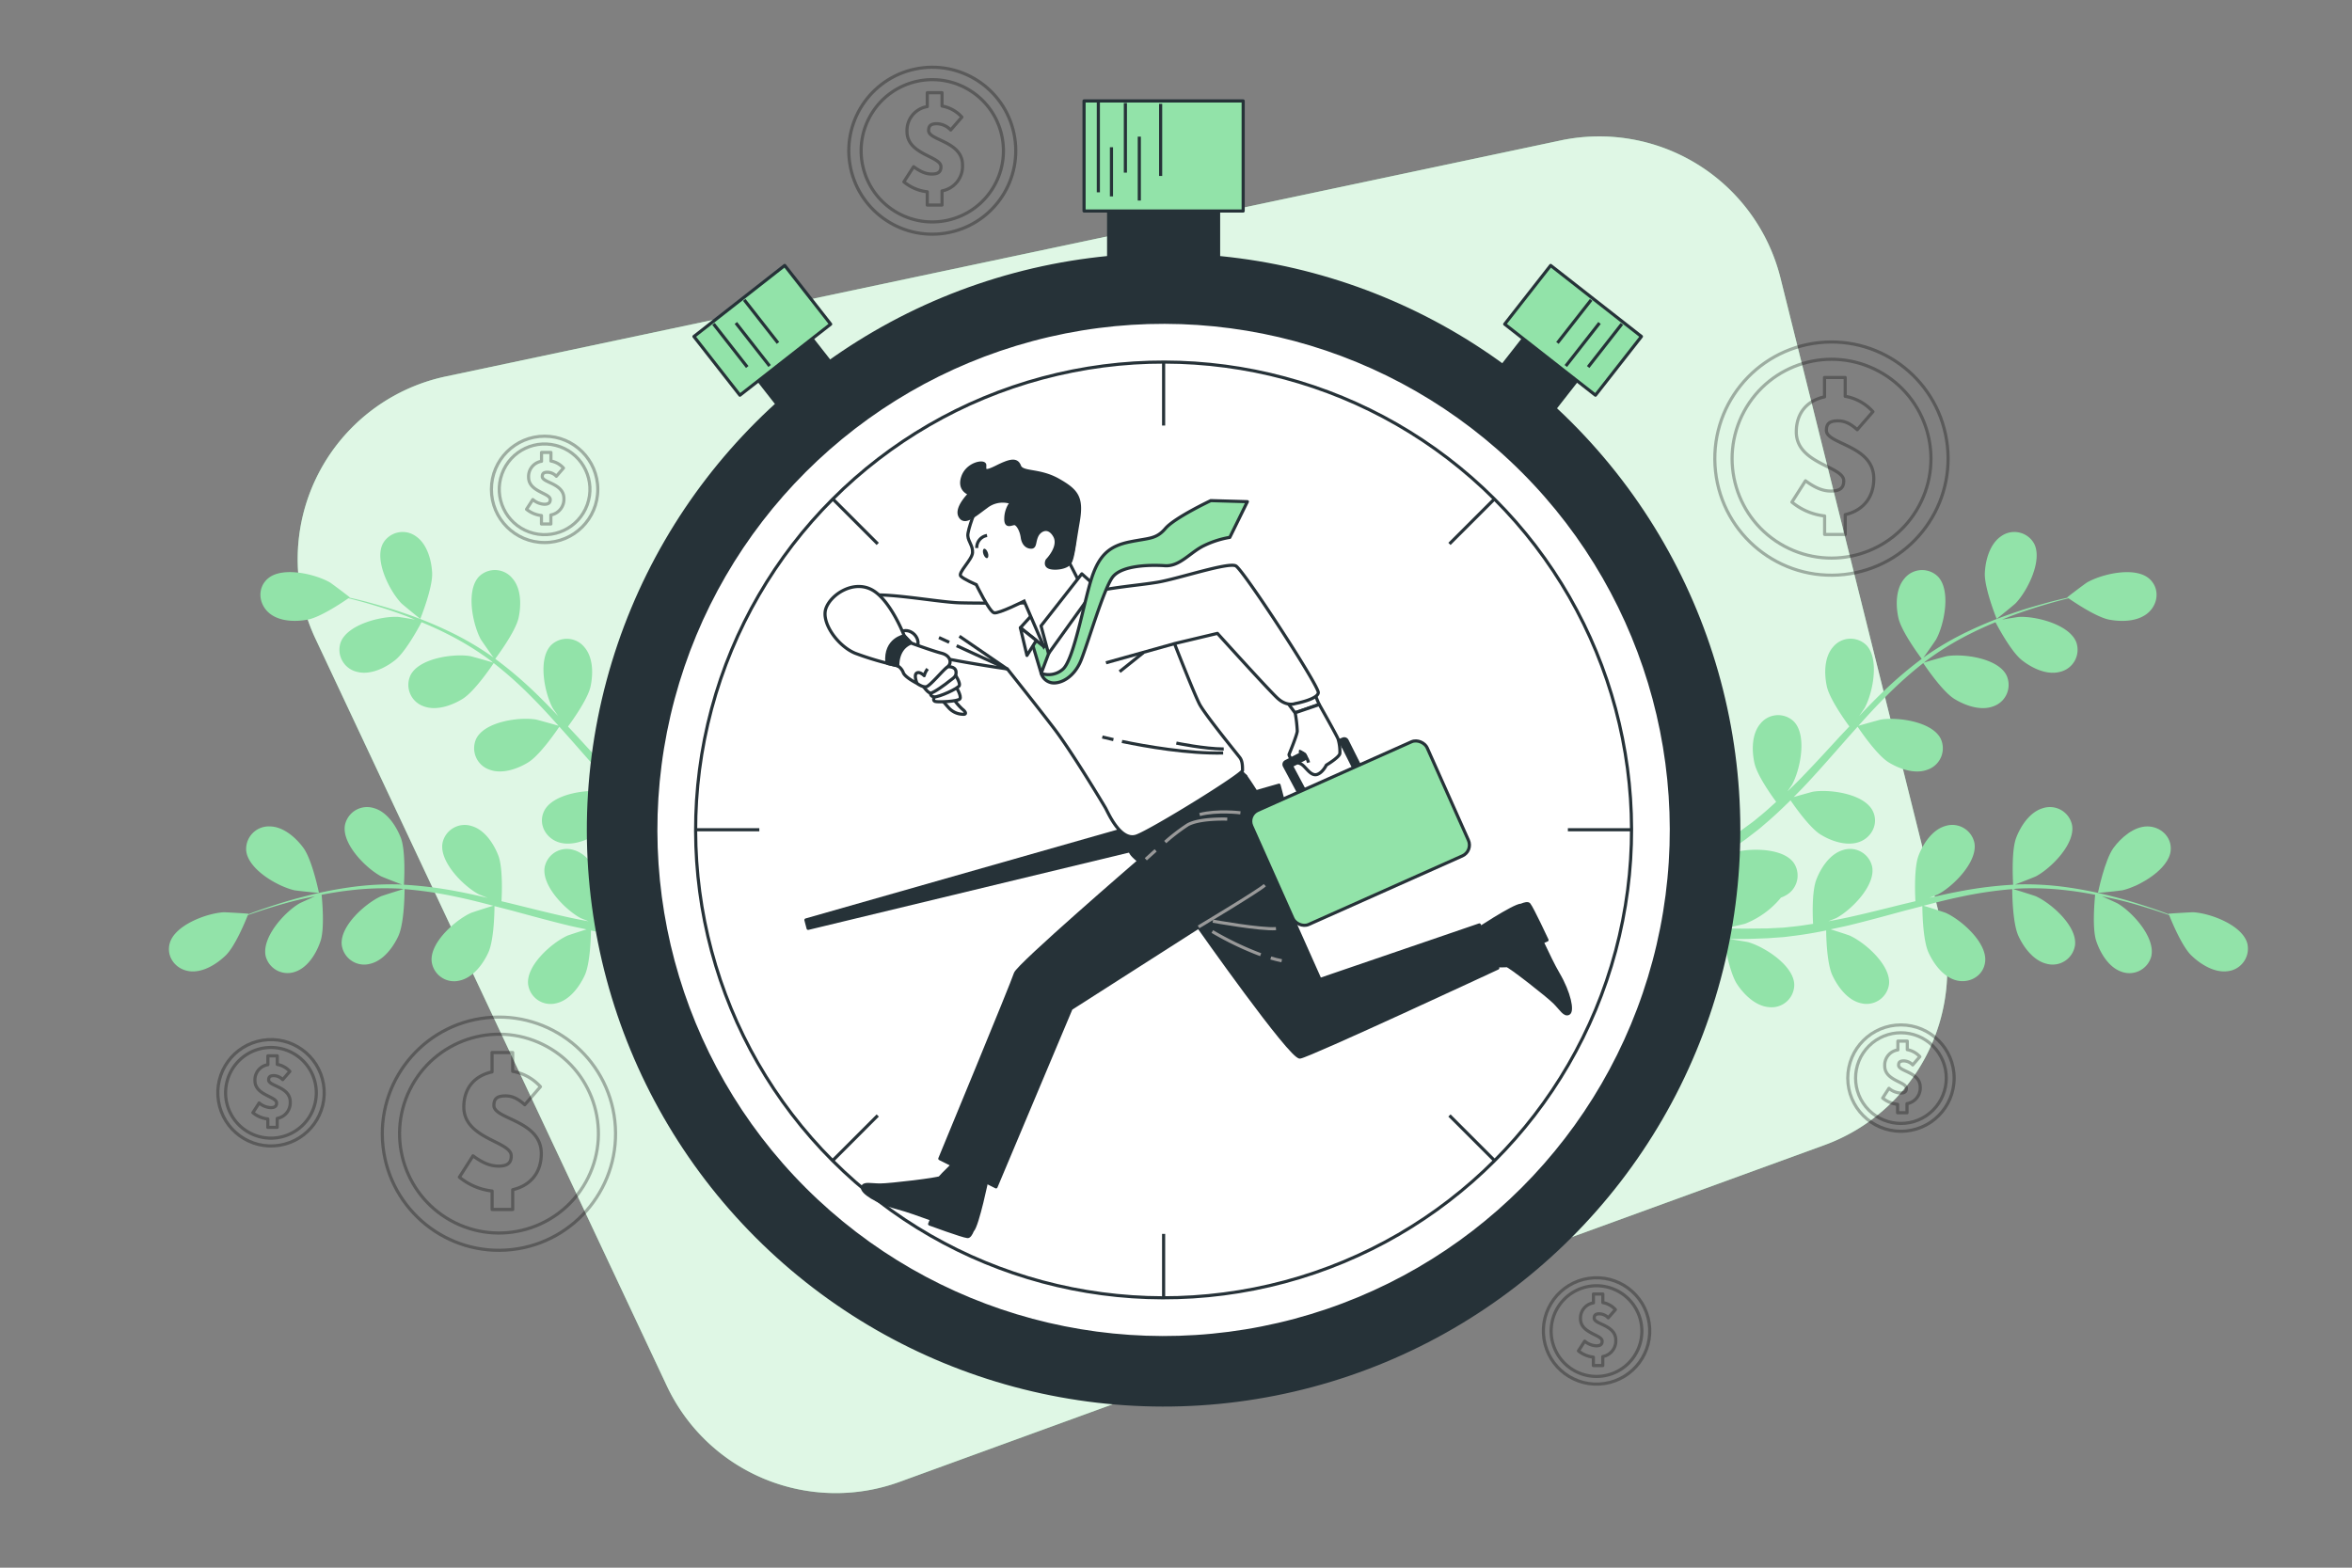<svg xmlns="http://www.w3.org/2000/svg" viewBox="0 0 750 500"><rect x="0" y="0" width="750" height="500" fill="#808080" stroke="none"/><g id="freepik--background-simple--inject-9"><path d="M497.62,44.8,142.14,120.07a59.57,59.57,0,0,0-41.56,83.61L212.63,442a59.55,59.55,0,0,0,74.28,30.61L581.76,365.22a59.55,59.55,0,0,0,37.4-70.37L567.75,88.65A59.56,59.56,0,0,0,497.62,44.8Z" style="fill:#92E3A9"></path><path d="M497.62,44.8,142.14,120.07a59.57,59.57,0,0,0-41.56,83.61L212.63,442a59.55,59.55,0,0,0,74.28,30.61L581.76,365.22a59.55,59.55,0,0,0,37.4-70.37L567.75,88.65A59.56,59.56,0,0,0,497.62,44.8Z" style="fill:#fff;opacity:0.7"></path></g><g id="freepik--Coins--inject-9"><g style="opacity:0.3"><circle cx="584.01" cy="146.27" r="37.19" transform="translate(-12.44 64.34) rotate(-6.24)" style="fill:none;stroke:#000;stroke-linecap:round;stroke-linejoin:round"></circle><circle cx="584.01" cy="146.27" r="31.7" transform="translate(177.83 590.66) rotate(-61.63)" style="fill:none;stroke:#000;stroke-linecap:round;stroke-linejoin:round"></circle><path d="M597.51,152.63c0-10.66-15.12-10.9-15.12-15.35,0-2.34,1.23-3.05,3.75-3.05,2.17,0,4,.94,6.09,2.82l5-5.75a15.33,15.33,0,0,0-8.84-4.9v-6H581.8v6.17c-5.65,1.22-9,5.25-9,11.18,0,10.25,15.13,10.9,15.13,15.59,0,2.28-1.18,3.28-4.11,3.28-2.46,0-4.92-.94-8.09-3.28l-4.33,6.8a19.83,19.83,0,0,0,10.43,4.42v5.89h6.57v-6.3C594.49,162.7,597.51,158.28,597.51,152.63Z" style="fill:none;stroke:#000;stroke-linecap:round;stroke-linejoin:round"></path></g><g style="opacity:0.3"><circle cx="606.17" cy="343.85" r="16.96" style="fill:none;stroke:#000;stroke-linecap:round;stroke-linejoin:round"></circle><circle cx="606.17" cy="343.85" r="14.46" transform="translate(-65.6 529.34) rotate(-45)" style="fill:none;stroke:#000;stroke-linecap:round;stroke-linejoin:round"></circle><path d="M612.32,346.75c0-4.86-6.9-5-6.9-7,0-1.07.56-1.39,1.71-1.39a4.14,4.14,0,0,1,2.79,1.28l2.27-2.62a7.09,7.09,0,0,0-4-2.24v-2.73h-3v2.81A4.9,4.9,0,0,0,601,340c0,4.68,6.9,5,6.9,7.11,0,1.05-.54,1.5-1.87,1.5a6.12,6.12,0,0,1-3.69-1.5l-2,3.11a9,9,0,0,0,4.76,2v2.69h3V352A5.08,5.08,0,0,0,612.32,346.75Z" style="fill:none;stroke:#000;stroke-linecap:round;stroke-linejoin:round"></path></g><g style="opacity:0.3"><circle cx="297.28" cy="48.09" r="26.62" transform="translate(-3.86 47.55) rotate(-9.09)" style="fill:none;stroke:#000;stroke-linecap:round;stroke-linejoin:round"></circle><circle cx="297.28" cy="48.09" r="22.69" transform="translate(97.43 273.36) rotate(-57.61)" style="fill:none;stroke:#000;stroke-linecap:round;stroke-linejoin:round"></circle><path d="M306.93,52.64c0-7.63-10.82-7.8-10.82-11,0-1.67.88-2.18,2.69-2.18a6.39,6.39,0,0,1,4.36,2l3.56-4.11a11,11,0,0,0-6.33-3.52V29.57h-4.7V34a7.69,7.69,0,0,0-6.46,8c0,7.34,10.82,7.8,10.82,11.16,0,1.63-.83,2.35-2.93,2.35-1.76,0-3.53-.67-5.79-2.35L288.23,58a14.07,14.07,0,0,0,7.46,3.17V65.4h4.7V60.89A8,8,0,0,0,306.93,52.64Z" style="fill:none;stroke:#000;stroke-linecap:round;stroke-linejoin:round"></path></g><g style="opacity:0.3"><circle cx="86.4" cy="348.54" r="16.96" transform="translate(-54.71 18.34) rotate(-9.22)" style="fill:none;stroke:#000;stroke-linecap:round;stroke-linejoin:round"></circle><path d="M100.86,348.54A14.46,14.46,0,1,0,86.4,363,14.46,14.46,0,0,0,100.86,348.54Z" style="fill:none;stroke:#000;stroke-linecap:round;stroke-linejoin:round"></path><path d="M92.55,351.45c0-4.87-6.89-5-6.89-7,0-1.07.56-1.39,1.71-1.39a4.1,4.1,0,0,1,2.78,1.28l2.27-2.62a7,7,0,0,0-4-2.23v-2.74h-3v2.82a4.89,4.89,0,0,0-4.12,5.1c0,4.67,6.9,5,6.9,7.11,0,1-.53,1.49-1.87,1.49a6.12,6.12,0,0,1-3.69-1.49l-2,3.1a9.1,9.1,0,0,0,4.76,2v2.68h3V356.7A5.06,5.06,0,0,0,92.55,351.45Z" style="fill:none;stroke:#000;stroke-linecap:round;stroke-linejoin:round"></path></g><g style="opacity:0.3"><circle cx="509.09" cy="424.52" r="16.96" transform="translate(-57.44 80.38) rotate(-8.55)" style="fill:none;stroke:#000;stroke-linecap:round;stroke-linejoin:round"></circle><path d="M523.55,424.52A14.46,14.46,0,1,0,509.09,439,14.45,14.45,0,0,0,523.55,424.52Z" style="fill:none;stroke:#000;stroke-linecap:round;stroke-linejoin:round"></path><path d="M515.24,427.42c0-4.86-6.89-5-6.89-7,0-1.07.56-1.39,1.71-1.39a4.1,4.1,0,0,1,2.78,1.28l2.27-2.62a7,7,0,0,0-4-2.24v-2.73h-3v2.82a4.89,4.89,0,0,0-4.12,5.09c0,4.68,6.9,5,6.9,7.12,0,1-.53,1.49-1.87,1.49a6.12,6.12,0,0,1-3.69-1.49l-2,3.1a9.1,9.1,0,0,0,4.76,2v2.68h3v-2.87A5.07,5.07,0,0,0,515.24,427.42Z" style="fill:none;stroke:#000;stroke-linecap:round;stroke-linejoin:round"></path></g><g style="opacity:0.3"><circle cx="173.66" cy="156.08" r="16.96" style="fill:none;stroke:#000;stroke-linecap:round;stroke-linejoin:round"></circle><circle cx="173.66" cy="156.08" r="14.46" transform="translate(-32.21 266.23) rotate(-70.1)" style="fill:none;stroke:#000;stroke-linecap:round;stroke-linejoin:round"></circle><path d="M179.82,159c0-4.87-6.9-5-6.9-7,0-1.07.56-1.39,1.71-1.39a4.07,4.07,0,0,1,2.78,1.29l2.27-2.62a7,7,0,0,0-4-2.24v-2.74h-3v2.82a4.9,4.9,0,0,0-4.12,5.1c0,4.68,6.9,5,6.9,7.11,0,1-.53,1.5-1.87,1.5a6.16,6.16,0,0,1-3.69-1.5l-2,3.1a9.1,9.1,0,0,0,4.76,2v2.69h3v-2.88A5.07,5.07,0,0,0,179.82,159Z" style="fill:none;stroke:#000;stroke-linecap:round;stroke-linejoin:round"></path></g><g style="opacity:0.3"><circle cx="159.12" cy="361.57" r="37.19" transform="translate(-38.5 19.52) rotate(-6.26)" style="fill:none;stroke:#000;stroke-linecap:round;stroke-linejoin:round"></circle><circle cx="159.12" cy="361.57" r="31.7" transform="translate(-235.54 344.28) rotate(-63.74)" style="fill:none;stroke:#000;stroke-linecap:round;stroke-linejoin:round"></circle><path d="M172.61,367.94c0-10.67-15.12-10.9-15.12-15.36,0-2.34,1.23-3.05,3.75-3.05,2.17,0,4,.94,6.1,2.82l5-5.75a15.42,15.42,0,0,0-8.85-4.9v-6H156.9v6.18c-5.64,1.22-9,5.25-9,11.17,0,10.26,15.12,10.9,15.12,15.59,0,2.29-1.17,3.28-4.1,3.28-2.46,0-4.93-.94-8.09-3.28l-4.34,6.8a19.86,19.86,0,0,0,10.43,4.42v5.89h6.57v-6.3C169.59,378,172.61,373.58,172.61,367.94Z" style="fill:none;stroke:#000;stroke-linecap:round;stroke-linejoin:round"></path></g></g><g id="freepik--Plants--inject-9"><path d="M137.8,182.69c.24,4.77-3.78,14.69-3.78,14.7s-5.74-4.63-6.06-5c-3.76-3.94-8.72-13.75-5.82-19.11a7.22,7.22,0,0,1,10.51-2.22C136.2,173.51,137.59,178.63,137.8,182.69Z" style="fill:#92E3A9"></path><path d="M235.12,277.45l.62.37.08,4.31-2.58-1.59c-2.49-1.55-5.12-3.25-7.81-5a78.29,78.29,0,0,1-6.62,6.41c2.06,4.12,2.93,13,3,14.14,2.89-.07,5.7-.17,8.35-.3,1.82-.09,3.57-.19,5.26-.3L234,299.25c-1.21,0-2.43.09-3.7.12-2.93.08-6.06.12-9.28.12-.18,1.15-1.72,10.6-4.19,14.35-2.24,3.39-6,7.09-10.34,7.36A7.21,7.21,0,0,1,198.6,314c.23-6.1,9.49-12,14.73-13.5.31-.08,3.77-.65,5.95-1-1.31,0-2.59,0-3.94,0-2.68,0-5.35-.14-8.23-.24l-4.2-.3c-1.4-.07-2.88-.32-4.33-.48-3.37-.43-6.75-1-10.15-1.71,0,2.34-.26,10.66-2,14.37s-4.89,7.93-9.1,8.85a7.22,7.22,0,0,1-8.92-6c-.7-6.06,7.56-13.32,12.52-15.57.3-.14,4-1.35,6.11-2-2-.43-4.08-.84-6.13-1.34-5.92-1.44-11.86-3.08-17.8-4.69L157.68,289c0,.84-.05,10.74-2,14.89-1.7,3.69-4.9,7.93-9.1,8.85a7.21,7.21,0,0,1-8.92-6c-.7-6.06,7.56-13.32,12.51-15.57.38-.17,5.76-1.91,7.15-2.28-4-1.06-8-2.07-12-2.9a127.71,127.71,0,0,0-16.31-2.41c0,.39,0,10.72-2,15-1.71,3.69-4.9,7.92-9.1,8.84a7.21,7.21,0,0,1-8.93-6c-.69-6.05,7.56-13.32,12.52-15.57.39-.17,6.18-2,7.25-2.31-.32,0-.64-.08-1-.1a93.25,93.25,0,0,0-16.51.57c-3,.34-5.9.83-8.69,1.37.2,1.93,1,10.73-.34,14.76-1.29,3.86-4,8.41-8.08,9.79A7.21,7.21,0,0,1,84.73,305c-1.36-6,6-14.07,10.73-16.85.25-.15,3-1.4,5-2.29-1.26.27-2.55.52-3.75.79-4.49,1-8.55,2.24-12.13,3.35-2,.65-3.85,1.27-5.55,1.87-.79,2-4.09,10-7.08,12.87s-7.43,5.62-11.68,5-7.28-4.54-6.17-8.79c1.53-5.9,11.85-9.7,17.29-10,.47,0,7.86.4,7.82.5l0,.12c1.63-.61,3.37-1.25,5.3-1.9,3.56-1.19,7.6-2.5,12.09-3.63a126.9,126.9,0,0,1,14.66-3,94.4,94.4,0,0,1,16.7-.94h.2c-1.69-.6-6.33-2.44-6.67-2.62-4.8-2.57-12.57-10.34-11.49-16.34a7.21,7.21,0,0,1,9.29-5.38c4.14,1.19,7,5.61,8.51,9.41,1.65,4.28,1.06,14.2,1,15a128.27,128.27,0,0,1,16.91,2.11c3.25.61,6.52,1.33,9.78,2.09-1.44-.57-2.72-1.09-2.89-1.18-4.81-2.57-12.57-10.34-11.49-16.34a7.22,7.22,0,0,1,9.29-5.39c4.14,1.19,7.05,5.62,8.51,9.42s1.15,12.32,1,14.56c1.25.3,2.5.59,3.74.9,6,1.48,12,3,17.84,4.28,2.07.46,4.14.84,6.2,1.22-1.28-.51-2.35-.94-2.5-1-4.81-2.56-12.58-10.34-11.49-16.34a7.21,7.21,0,0,1,9.29-5.38c4.13,1.19,7.05,5.62,8.51,9.41s1.18,11.5,1,14.16c2.12.33,4.25.66,6.32.88,1.42.12,2.77.34,4.2.38l4.21.21c2.68,0,5.44.08,8.06.05,1.81,0,3.55-.05,5.29-.09-2.07-.43-6.11-1.36-6.44-1.48a28.09,28.09,0,0,1-11.42-8.33,8.61,8.61,0,0,1-1.45-.66,7.21,7.21,0,0,1-2.6-10.42c3.55-4.95,14.54-4.79,19.72-3.12.31.1,3.51,1.53,5.51,2.47-1.09-.73-2.16-1.43-3.28-2.2-2.22-1.5-4.39-3.06-6.73-4.73L210.62,265c-1.13-.83-2.22-1.85-3.35-2.79-2.56-2.21-5.06-4.59-7.52-7-1.31,1.94-6.09,8.76-9.57,10.91s-8.45,3.91-12.46,2.36-6.15-6-4.16-9.9c2.76-5.44,13.66-6.94,19-6.09.34.06,4.12,1.11,6.19,1.72-1.46-1.48-2.93-2.95-4.37-4.5-4.14-4.46-8.2-9.11-12.26-13.73-1.25-1.41-2.51-2.81-3.76-4.21-.46.7-6,8.93-9.86,11.34-3.45,2.14-8.45,3.9-12.46,2.35a7.22,7.22,0,0,1-4.16-9.9c2.77-5.43,13.66-6.94,19-6.08.41.07,5.86,1.58,7.22,2-2.76-3.09-5.54-6.14-8.4-9a128.07,128.07,0,0,0-12.27-11c-.21.33-5.92,8.94-9.9,11.41-3.46,2.14-8.46,3.91-12.47,2.36a7.22,7.22,0,0,1-4.15-9.91c2.76-5.43,13.65-6.93,19-6.08.43.07,6.29,1.71,7.33,2.08-.25-.2-.49-.43-.75-.62a93.88,93.88,0,0,0-14.08-8.63c-2.71-1.38-5.38-2.56-8-3.65-.9,1.72-5.1,9.5-8.43,12.12s-8,4.81-12.14,3.71a7.22,7.22,0,0,1-5.21-9.39c2.14-5.7,12.8-8.39,18.24-8.13.3,0,3.29.49,5.46.87-1.19-.47-2.41-1-3.56-1.41-4.32-1.62-8.37-2.84-12-3.9-2-.58-3.92-1.06-5.67-1.5-1.76,1.22-8.91,6.06-13,6.82s-9.3.6-12.48-2.29-3.57-7.8-.3-10.73c4.53-4.08,15.23-1.55,19.94,1.18.4.24,6.34,4.67,6.25,4.74l-.11.07c1.69.39,3.5.82,5.47,1.33,3.63,1,7.71,2.11,12.08,3.65a127.73,127.73,0,0,1,13.86,5.62,95.29,95.29,0,0,1,14.45,8.43l.15.13c-1.07-1.43-3.92-5.53-4.11-5.87-2.59-4.79-4.78-15.56-.56-20a7.21,7.21,0,0,1,10.71.64c2.8,3.27,2.78,8.57,1.91,12.54-1,4.48-7,12.43-7.43,13.06A128.08,128.08,0,0,1,171,221.26c2.38,2.31,4.71,4.7,7,7.13-.88-1.26-1.67-2.4-1.76-2.57-2.59-4.79-4.78-15.57-.56-20a7.21,7.21,0,0,1,10.71.64c2.8,3.27,2.78,8.57,1.91,12.54s-5.84,10.91-7.18,12.72c.88.94,1.76,1.87,2.63,2.81,4.17,4.54,8.31,9.08,12.51,13.41,1.48,1.53,3,3,4.5,4.44-.78-1.13-1.43-2.08-1.52-2.24-2.59-4.79-4.78-15.56-.56-20,3-3.17,8-2.56,10.71.64s2.78,8.58,1.91,12.55-5.36,10.23-6.94,12.38c1.59,1.45,3.18,2.9,4.79,4.23,1.11.88,2.13,1.81,3.3,2.63l3.39,2.49c2.22,1.51,4.49,3.08,6.69,4.49,1.52,1,3,1.92,4.47,2.85-1.49-1.5-4.35-4.51-4.56-4.79-3.29-4.34-7.08-14.65-3.58-19.65a7.22,7.22,0,0,1,10.69-1c3.25,2.81,4,8.05,3.78,12.11-.29,4.47-4.76,12.91-5.33,14C230.44,274.63,232.83,276.1,235.12,277.45Z" style="fill:#92E3A9"></path><path d="M101.7,284.75c0,.11-7.34-.7-7.8-.8-5.31-1.21-14.86-6.66-15.4-12.73a7.22,7.22,0,0,1,7.55-7.64c4.3.05,8.28,3.55,10.69,6.83C99.57,274.25,101.7,284.74,101.7,284.75Z" style="fill:#92E3A9"></path><path d="M632.92,182.69c-.24,4.77,3.77,14.69,3.77,14.7s5.74-4.63,6.07-5c3.76-3.94,8.72-13.75,5.82-19.11a7.22,7.22,0,0,0-10.51-2.22C634.51,173.51,633.12,178.63,632.92,182.69Z" style="fill:#92E3A9"></path><path d="M535.6,277.45l-.63.37-.07,4.31,2.58-1.59c2.49-1.55,5.12-3.25,7.8-5a78.29,78.29,0,0,0,6.62,6.41c-2.06,4.12-2.92,13-3,14.14-2.89-.07-5.69-.17-8.34-.3-1.83-.09-3.58-.19-5.26-.3l1.43,3.79c1.2,0,2.42.09,3.69.12,2.93.08,6.07.12,9.29.12.18,1.15,1.72,10.6,4.19,14.35,2.24,3.39,6,7.09,10.33,7.36a7.21,7.21,0,0,0,7.92-7.25c-.23-6.1-9.49-12-14.73-13.5-.31-.08-3.77-.65-6-1,1.32,0,2.59,0,4,0,2.68,0,5.35-.14,8.22-.24l4.2-.3c1.41-.07,2.88-.32,4.34-.48,3.36-.43,6.75-1,10.15-1.71,0,2.34.25,10.66,2,14.37s4.9,7.93,9.1,8.85a7.23,7.23,0,0,0,8.93-6c.69-6.06-7.56-13.32-12.52-15.57-.31-.14-4-1.35-6.11-2,2-.43,4.07-.84,6.13-1.34,5.91-1.44,11.86-3.08,17.8-4.69L613,289c0,.84.05,10.74,2,14.89,1.7,3.69,4.89,7.93,9.09,8.85s8.43-1.61,8.93-6c.69-6.06-7.56-13.32-12.52-15.57-.37-.17-5.75-1.91-7.14-2.28,4-1.06,8-2.07,12-2.9a127.56,127.56,0,0,1,16.3-2.41c0,.39,0,10.72,2,15,1.7,3.69,4.9,7.92,9.1,8.84a7.21,7.21,0,0,0,8.92-6c.7-6.05-7.55-13.32-12.51-15.57-.39-.17-6.18-2-7.26-2.31.32,0,.65-.08,1-.1a93.17,93.17,0,0,1,16.5.57c3,.34,5.91.83,8.69,1.37-.19,1.93-1,10.73.35,14.76,1.29,3.86,4,8.41,8.07,9.79A7.22,7.22,0,0,0,686,305c1.36-6-6-14.07-10.73-16.85-.25-.15-3-1.4-5-2.29,1.25.27,2.55.52,3.75.79,4.49,1,8.54,2.24,12.12,3.35,2,.65,3.86,1.27,5.56,1.87.79,2,4.09,10,7.08,12.87s7.42,5.62,11.67,5a7.23,7.23,0,0,0,6.18-8.79c-1.54-5.9-11.86-9.7-17.29-10-.47,0-7.86.4-7.82.5l0,.12c-1.62-.61-3.37-1.25-5.29-1.9-3.57-1.19-7.6-2.5-12.09-3.63a127.33,127.33,0,0,0-14.66-3,94.4,94.4,0,0,0-16.7-.94h-.2c1.68-.6,6.33-2.44,6.67-2.62,4.8-2.57,12.57-10.34,11.48-16.34a7.21,7.21,0,0,0-9.29-5.38c-4.13,1.19-7.05,5.61-8.51,9.41-1.65,4.28-1,14.2-1,15A128.06,128.06,0,0,0,625,284.27c-3.26.61-6.52,1.33-9.78,2.09,1.44-.57,2.72-1.09,2.89-1.18,4.8-2.57,12.57-10.34,11.49-16.34a7.22,7.22,0,0,0-9.29-5.39c-4.14,1.19-7.06,5.62-8.52,9.42s-1.14,12.32-1,14.56l-3.75.9c-6,1.48-11.94,3-17.83,4.28-2.08.46-4.14.84-6.2,1.22,1.27-.51,2.34-.94,2.5-1,4.8-2.56,12.57-10.34,11.49-16.34a7.21,7.21,0,0,0-9.29-5.38c-4.14,1.19-7.05,5.62-8.51,9.41S578,292,578.15,294.65c-2.12.33-4.25.66-6.32.88-1.42.12-2.78.34-4.21.38l-4.2.21c-2.68,0-5.45.08-8.06.05-1.82,0-3.55-.05-5.29-.09,2.07-.43,6.11-1.36,6.43-1.48a28,28,0,0,0,11.42-8.33,8.71,8.71,0,0,0,1.46-.66,7.22,7.22,0,0,0,2.6-10.42c-3.55-4.95-14.55-4.79-19.73-3.12-.3.1-3.5,1.53-5.51,2.47,1.1-.73,2.17-1.43,3.28-2.2,2.22-1.5,4.39-3.06,6.73-4.73l3.34-2.57c1.13-.83,2.22-1.85,3.35-2.79,2.57-2.21,5.06-4.59,7.52-7,1.32,1.94,6.1,8.76,9.57,10.91S589,270,593,268.49s6.14-6,4.15-9.9c-2.76-5.44-13.65-6.94-19-6.09-.33.06-4.12,1.11-6.19,1.72,1.47-1.48,2.94-2.95,4.37-4.5,4.15-4.46,8.2-9.11,12.27-13.73,1.24-1.41,2.5-2.81,3.75-4.21.47.7,6,8.93,9.86,11.34,3.46,2.14,8.46,3.9,12.47,2.35a7.21,7.21,0,0,0,4.15-9.9c-2.76-5.43-13.65-6.94-19-6.08-.4.07-5.85,1.58-7.22,2,2.76-3.09,5.55-6.14,8.41-9a126.78,126.78,0,0,1,12.26-11c.22.33,5.93,8.94,9.91,11.41,3.46,2.14,8.45,3.91,12.47,2.36a7.22,7.22,0,0,0,4.15-9.91c-2.76-5.43-13.65-6.93-19-6.08-.42.07-6.28,1.71-7.32,2.08.25-.2.49-.43.74-.62a94,94,0,0,1,14.09-8.63c2.71-1.38,5.38-2.56,8-3.65.9,1.72,5.09,9.5,8.43,12.12s8,4.81,12.13,3.71a7.22,7.22,0,0,0,5.22-9.39c-2.15-5.7-12.81-8.39-18.25-8.13-.29,0-3.28.49-5.45.87,1.19-.47,2.41-1,3.56-1.41,4.31-1.62,8.36-2.84,12-3.9,2-.58,3.92-1.06,5.66-1.5,1.76,1.22,8.91,6.06,13,6.82s9.29.6,12.48-2.29,3.57-7.8.3-10.73c-4.54-4.08-15.24-1.55-19.94,1.18-.41.24-6.34,4.67-6.25,4.74l.11.07c-1.7.39-3.51.82-5.47,1.33-3.63,1-7.72,2.11-12.09,3.65a127.61,127.61,0,0,0-13.85,5.62,94.33,94.33,0,0,0-14.45,8.43l-.16.13c1.07-1.43,3.93-5.53,4.11-5.87,2.59-4.79,4.78-15.56.57-20a7.22,7.22,0,0,0-10.72.64c-2.79,3.27-2.78,8.57-1.9,12.54,1,4.48,7,12.43,7.43,13.06a128.18,128.18,0,0,0-12.94,11.09c-2.38,2.31-4.7,4.7-7,7.13.88-1.26,1.66-2.4,1.76-2.57,2.59-4.79,4.77-15.57.56-20a7.22,7.22,0,0,0-10.72.64c-2.79,3.27-2.78,8.57-1.9,12.54s5.84,10.91,7.17,12.72L587,234.56c-4.17,4.54-8.32,9.08-12.52,13.41-1.47,1.53-3,3-4.5,4.44.79-1.13,1.44-2.08,1.52-2.24,2.59-4.79,4.78-15.56.57-20a7.22,7.22,0,0,0-10.72.64c-2.79,3.27-2.78,8.58-1.9,12.55s5.36,10.23,6.93,12.38c-1.59,1.45-3.17,2.9-4.78,4.23-1.12.88-2.13,1.81-3.3,2.63l-3.4,2.49c-2.21,1.51-4.49,3.08-6.69,4.49-1.52,1-3,1.92-4.46,2.85,1.49-1.5,4.35-4.51,4.56-4.79,3.28-4.34,7.08-14.65,3.58-19.65a7.22,7.22,0,0,0-10.69-1c-3.26,2.81-4,8.05-3.79,12.11.3,4.47,4.77,12.91,5.33,14C540.28,274.63,537.88,276.1,535.6,277.45Z" style="fill:#92E3A9"></path><path d="M669,284.75c0,.11,7.34-.7,7.8-.8,5.3-1.21,14.85-6.66,15.39-12.73.39-4.37-3.33-7.69-7.54-7.64s-8.28,3.55-10.69,6.83C671.15,274.25,669,284.74,669,284.75Z" style="fill:#92E3A9"></path></g><g id="freepik--Chronometer--inject-9"><rect x="242.6" y="101.77" width="21.62" height="33.51" transform="translate(-19.19 181.44) rotate(-38.06)" style="fill:#263238;stroke:#263238;stroke-linejoin:round"></rect><rect x="224.7" y="93.45" width="36.76" height="23.78" transform="translate(-13.25 172.27) rotate(-38.06)" style="fill:#92E3A9;stroke:#263238;stroke-linejoin:round"></rect><line x1="227.53" y1="103.32" x2="238.28" y2="117.05" style="fill:none;stroke:#263238;stroke-linejoin:round"></line><line x1="237.33" y1="95.65" x2="248.08" y2="109.37" style="fill:none;stroke:#263238;stroke-linejoin:round"></line><line x1="234.66" y1="103.01" x2="245.41" y2="116.73" style="fill:none;stroke:#263238;stroke-linejoin:round"></line><rect x="480.49" y="101.77" width="21.62" height="33.51" transform="translate(805.04 514.76) rotate(-141.94)" style="fill:#263238;stroke:#263238;stroke-linejoin:round"></rect><rect x="483.25" y="93.45" width="36.76" height="23.78" transform="translate(831.64 497.54) rotate(-141.94)" style="fill:#92E3A9;stroke:#263238;stroke-linejoin:round"></rect><line x1="517.18" y1="103.32" x2="506.43" y2="117.05" style="fill:none;stroke:#263238;stroke-linejoin:round"></line><line x1="507.38" y1="95.65" x2="496.63" y2="109.37" style="fill:none;stroke:#263238;stroke-linejoin:round"></line><line x1="510.05" y1="103.01" x2="499.3" y2="116.73" style="fill:none;stroke:#263238;stroke-linejoin:round"></line><rect x="353.52" y="52.33" width="35.06" height="35.11" style="fill:#263238;stroke:#263238;stroke-linejoin:round"></rect><rect x="345.68" y="32.19" width="50.74" height="35.11" style="fill:#92E3A9;stroke:#263238;stroke-linejoin:round"></rect><line x1="350.24" y1="32.07" x2="350.24" y2="61.33" style="fill:none;stroke:#263238;stroke-linejoin:round"></line><line x1="354.42" y1="62.64" x2="354.42" y2="46.96" style="fill:none;stroke:#263238;stroke-linejoin:round"></line><line x1="358.86" y1="32.86" x2="358.86" y2="55.06" style="fill:none;stroke:#263238;stroke-linejoin:round"></line><line x1="363.3" y1="43.57" x2="363.3" y2="63.95" style="fill:none;stroke:#263238;stroke-linejoin:round"></line><line x1="370.1" y1="33.12" x2="370.1" y2="56.11" style="fill:none;stroke:#263238;stroke-linejoin:round"></line><circle cx="371.05" cy="264.7" r="183.41" transform="translate(-78.5 339.9) rotate(-45)" style="fill:#263238;stroke:#263238;stroke-linejoin:round"></circle><circle cx="371.05" cy="264.7" r="161.91" transform="translate(-78.5 339.9) rotate(-45)" style="fill:#fff;stroke:#263238;stroke-linejoin:round"></circle><circle cx="371.05" cy="264.7" r="149.22" transform="translate(-78.5 339.9) rotate(-45)" style="fill:#fff;stroke:#263238;stroke-linejoin:round"></circle><line x1="371.05" y1="115.48" x2="371.05" y2="135.71" style="fill:none;stroke:#263238;stroke-linejoin:round"></line><line x1="371.05" y1="393.54" x2="371.05" y2="413.77" style="fill:none;stroke:#263238;stroke-linejoin:round"></line><line x1="520.19" y1="264.63" x2="499.96" y2="264.63" style="fill:none;stroke:#263238;stroke-linejoin:round"></line><line x1="242.13" y1="264.63" x2="221.9" y2="264.63" style="fill:none;stroke:#263238;stroke-linejoin:round"></line><line x1="476.51" y1="159.17" x2="462.2" y2="173.47" style="fill:none;stroke:#263238;stroke-linejoin:round"></line><line x1="279.89" y1="355.78" x2="265.59" y2="370.09" style="fill:none;stroke:#263238;stroke-linejoin:round"></line><line x1="265.59" y1="159.17" x2="279.89" y2="173.47" style="fill:none;stroke:#263238;stroke-linejoin:round"></line><line x1="462.2" y1="355.78" x2="476.51" y2="370.09" style="fill:none;stroke:#263238;stroke-linejoin:round"></line><polygon points="407.86 250.42 410.19 259.31 257.69 296.09 256.99 293.42 407.86 250.42" style="fill:#263238;stroke:#263238;stroke-linejoin:round"></polygon><path d="M376.9,264.7a5.85,5.85,0,1,0-5.85,5.85A5.85,5.85,0,0,0,376.9,264.7Z" style="fill:#fff;stroke:#263238;stroke-linejoin:round"></path></g><g id="freepik--Character--inject-9"><path d="M314.86,375.58l-9.15-6s-5.67,5.49-6,6-15.91,2.37-19,2.37-5.3-.73-5.67.74,4.39,4.75,11.34,6.58c2.74.72,6.74,2.16,10.68,3.57l-.62,1.55s10.42,3.84,12.07,4c.56.07,1.1-.78,1.57-1.92C311.71,391,314.86,375.58,314.86,375.58Z" style="fill:#263238;stroke:#263238;stroke-linejoin:round"></path><path d="M469.8,297.32,472,308s7.89.1,8.54,0,13,9.53,15.17,11.72,3.24,4.25,4.54,3.47.23-6.46-3.41-12.66c-1.44-2.44-3.27-6.28-5.06-10.06l1.53-.66s-4.69-10.07-5.73-11.36c-.36-.44-1.34-.22-2.47.25C482.87,288.63,469.8,297.32,469.8,297.32Z" style="fill:#263238;stroke:#263238;stroke-linejoin:round"></path><path d="M363,268.75s-2.93,1.83-2.56,2.93,2.74,2.92,2.74,2.92-38.66,33.33-39.39,35.89-24.1,59.05-24.1,59.05l17.92,9,23.92-56.86,40.67-26s29.4,41.82,32.33,41.46,63.08-28.38,63.08-28.38L471.74,295l-50.82,17.4-15.87-35.6s3.84-6.59,1.47-13-9.33-16.28-9.33-16.28Z" style="fill:#263238;stroke:#263238;stroke-linejoin:round"></path><path d="M382.19,295.63s19.48-11.66,21.13-13.31" style="fill:none;stroke:#999;stroke-linejoin:round"></path><path d="M371.56,268.57a61.06,61.06,0,0,1,7.16-5.49c3.84-2.19,12.62-1.83,12.62-1.83" style="fill:none;stroke:#999;stroke-linejoin:round"></path><path d="M365.37,274.05s1.3-1.2,3.14-2.83" style="fill:none;stroke:#999;stroke-linejoin:round"></path><path d="M395.54,259.24s-7.31-.92-13,.55" style="fill:none;stroke:#999;stroke-linejoin:round"></path><path d="M386.76,293.8s15.18,2.75,20.12,2.38" style="fill:none;stroke:#999;stroke-linejoin:round"></path><path d="M405.22,305.55c1.18.35,2.35.64,3.49.87" style="fill:none;stroke:#999;stroke-linejoin:round"></path><path d="M386.58,297.1A99.21,99.21,0,0,0,402,304.49" style="fill:none;stroke:#999;stroke-linejoin:round"></path><polygon points="360.06 265.46 362.99 268.75 397.19 247.53 394.99 245.34 360.06 265.46" style="fill:#263238;stroke:#263238;stroke-linejoin:round"></polygon><polygon points="409.81 223.1 412.95 227.33 420.63 224.67 419.06 220.9 409.81 223.1" style="fill:#fff;stroke:#263238;stroke-linejoin:round"></polygon><path d="M329,192.26s-15.21.22-23,0-29.56-4.56-31.3-1.3,1.95,12.17,12.61,15.65,33.91,6.74,33.91,6.74,9.56,12,15,19.13,15.43,23.7,16.3,25.22,4.78,10.87,10,8.91,33.69-19.56,33.69-20.87,0-3-.86-4.13-11.09-13.69-12.83-17-8-19.34-8-19.34l13.69-3.26s16.09,17.82,19.13,20.65,5.65,1.74,5.65,1.74,7.18-1.31,7.39-3.48-23.91-39.13-26.3-40.43-18.48,4.13-25,5.21-14.35,1.52-23.48,3.7A128.2,128.2,0,0,1,329,192.26Z" style="fill:#fff;stroke:#263238;stroke-linejoin:round"></path><line x1="374.41" y1="205.31" x2="352.67" y2="211.39" style="fill:#fff;stroke:#263238;stroke-linejoin:round"></line><line x1="364.62" y1="208.13" x2="357.02" y2="214.22" style="fill:none;stroke:#263238;stroke-linejoin:round"></line><line x1="302.68" y1="204.85" x2="299.41" y2="203.35" style="fill:none;stroke:#263238;stroke-linejoin:round"></line><polyline points="305.93 202.92 321.15 213.35 305.05 205.95" style="fill:none;stroke:#263238;stroke-linejoin:round"></polyline><path d="M357.77,236.48c7.65,1.59,21,3.93,32.26,3.68" style="fill:none;stroke:#263238;stroke-linejoin:round"></path><path d="M351.5,235.06s1.31.33,3.54.83" style="fill:none;stroke:#263238;stroke-linejoin:round"></path><path d="M375.11,237s9.06,1.88,15.11,1.88" style="fill:none;stroke:#263238;stroke-linejoin:round"></path><polygon points="328.72 203.74 332.01 214.75 336.29 203.41 328.72 203.74" style="fill:#92E3A9;stroke:#263238;stroke-linejoin:round"></polygon><polygon points="329.71 195.44 325.37 200.22 332.85 206.21 337.04 198.73 329.71 195.44" style="fill:#fff;stroke:#263238;stroke-linejoin:round"></polygon><polygon points="325.37 200.22 327.47 209.05 330.46 204.26 325.37 200.22" style="fill:#fff;stroke:#263238;stroke-linejoin:round"></polygon><path d="M311.46,161.63s-3,7.33-2.84,9.27,1.65,3.14,1.5,5.39-4.79,6.43-3.74,7.48,4.93,2.69,4.93,2.69,4.19,8.68,5.69,9,9.57-3.74,9.57-3.74l6.28,14.5,12.42-18.39-4.19-8.23s3.59-9.27.15-16.9-14.36-8.08-19.6-7.18S312.51,158.64,311.46,161.63Z" style="fill:#fff;stroke:#263238;stroke-miterlimit:10"></path><path d="M321.49,160a8.43,8.43,0,0,0-7,1.65c-3.73,2.69-6.88,5.68-8.37,3s3.14-7.18,3.14-7.18-3.74-1.05-2.24-5.38,7-5.24,7-3.74-.45,2.69,3.74.6,6.43-2.7,7.33-.3,6.28,1,12.41,4.48,7.63,5.69,6.28,13.47-1.64,11.51-2.69,13-4.79,1.94-6.43,1.35-.75-2.25-.75-2.25,4.34-4.34,2.39-7.78-4.78-1.94-5.68,0-.45,3.59-1.8,3.59-2.54-1-2.84-3.14-1.34-4-2.24-4.34-3.14,1.65-3-1.79a8.58,8.58,0,0,1,2.09-5.39Z" style="fill:#263238;stroke:#263238;stroke-miterlimit:10"></path><path d="M311.47,174.79a3.89,3.89,0,0,1,3.28-4" style="fill:none;stroke:#263238;stroke-miterlimit:10"></path><path d="M315,176.27c.29.81.2,1.59-.19,1.73s-.93-.42-1.22-1.24-.2-1.59.19-1.73S314.72,175.45,315,176.27Z" style="fill:#263238"></path><polygon points="344.97 183.02 331.96 199.62 334.35 208.45 349.61 187.21 344.97 183.02" style="fill:#fff;stroke:#263238;stroke-linejoin:round"></polygon><path d="M332,214.75a4.34,4.34,0,0,0,3.29,3c2.63.49,7.23-1.48,9.53-7.4s7.07-22.19,9.86-26.14,12-4.1,16.77-3.78,8.05-4.27,12.49-6.41a30.33,30.33,0,0,1,8.22-2.63L397.76,160l-11.67-.33s-11.51,5.43-14.47,8.88-5.09,3-11.34,4.27-9.69,3.95-12.16,11.51-5.75,26.63-9.37,29.26A6.87,6.87,0,0,1,332,214.75Z" style="fill:#92E3A9;stroke:#263238;stroke-linejoin:round"></path><path d="M291.59,202.36c1.35,1.41,1.55,3.41.44,4.49s-3.12.81-4.47-.59-1.55-3.41-.44-4.49S290.23,201,291.59,202.36Z" style="fill:#fff;stroke:#263238;stroke-linejoin:round"></path><path d="M290.52,205.09l-2.17-2.3s-4.46-11.62-10.41-14.73-13.11,1.62-14.6,6.08,3.79,11.9,9.33,14.2a96.91,96.91,0,0,0,13.66,4S288.9,206.31,290.52,205.09Z" style="fill:#fff;stroke:#263238;stroke-linejoin:round"></path><path d="M282.81,211.31l.23.3c1.95.49,3.29.78,3.29.78s2.57-6.08,4.19-7.3l-2.17-2.3S282.13,203.87,282.81,211.31Z" style="fill:#263238;stroke:#263238;stroke-linejoin:round"></path><path d="M304.17,223.07a19,19,0,0,0,2.71,3.11c1.08.82,1.48,1.76.13,1.63a6.2,6.2,0,0,1-4.32-1.9c-1.36-1.48-2.3-2.7-2.3-2.7Z" style="fill:#fff;stroke:#263238;stroke-linejoin:round"></path><path d="M304.85,219s1.89,3.11,1.22,3.92-6.9,1.08-7.85.81-.27-1.49-.27-1.49Z" style="fill:#fff;stroke:#263238;stroke-linejoin:round"></path><path d="M304.71,215.37s1.49,2.3,1.22,3.24-6.62,3.79-8,3.65-1.21-1.21-1.21-1.21Z" style="fill:#fff;stroke:#263238;stroke-linejoin:round"></path><path d="M302.15,212.66s2.43-.27,2.7,1.49-1.22,2.3-2.16,3.11-5,3.79-5.95,3.79-2.71-2.71-2.71-2.71Z" style="fill:#fff;stroke:#263238;stroke-linejoin:round"></path><path d="M290.52,205.09s6.62,2.44,9.73,3.25,3.25,3.38,1.9,4.32-5.55,6.09-6.77,6.36-3-1.08-3-1.08-3.79-1.9-4.33-3.38a4.35,4.35,0,0,0-1.75-2.17S285.92,206.85,290.52,205.09Z" style="fill:#fff;stroke:#263238;stroke-linejoin:round"></path><path d="M292.41,217.94s-1.08-2.57-.13-3.25,2.43.81,2.43.81a6.23,6.23,0,0,1,1.08-2.16" style="fill:none;stroke:#263238;stroke-linejoin:round"></path><path d="M413,227.33a42.93,42.93,0,0,1,.67,5.87c-.11,1.37-2.5,7.07-2.62,7.41s.8,1.71,1.14,2.16,1.94.23,3.19,1.25,2.73,3.54,4.56,3,3-3,3-3,4.21-2.5,4.32-3.75a14.27,14.27,0,0,0-.57-4.56c-.34-1-6-11-6-11Z" style="fill:#fff;stroke:#263238;stroke-linejoin:round"></path><path d="M414.19,239.58s2.16.34,3.08,3.65" style="fill:none;stroke:#263238;stroke-linejoin:round"></path><polyline points="415.33 241.29 410.43 243.8 414.99 252.34" style="fill:none;stroke:#263238;stroke-linecap:round;stroke-linejoin:round;stroke-width:3px"></polyline><polyline points="427.29 237.19 428.65 236.62 433.21 245.73" style="fill:none;stroke:#263238;stroke-linejoin:round;stroke-width:3px"></polyline><rect x="403.08" y="245.78" width="61.25" height="39.85" rx="3.79" transform="translate(-70.64 199.83) rotate(-24.05)" style="fill:#92E3A9;stroke:#263238;stroke-linejoin:round"></rect></g></svg>
